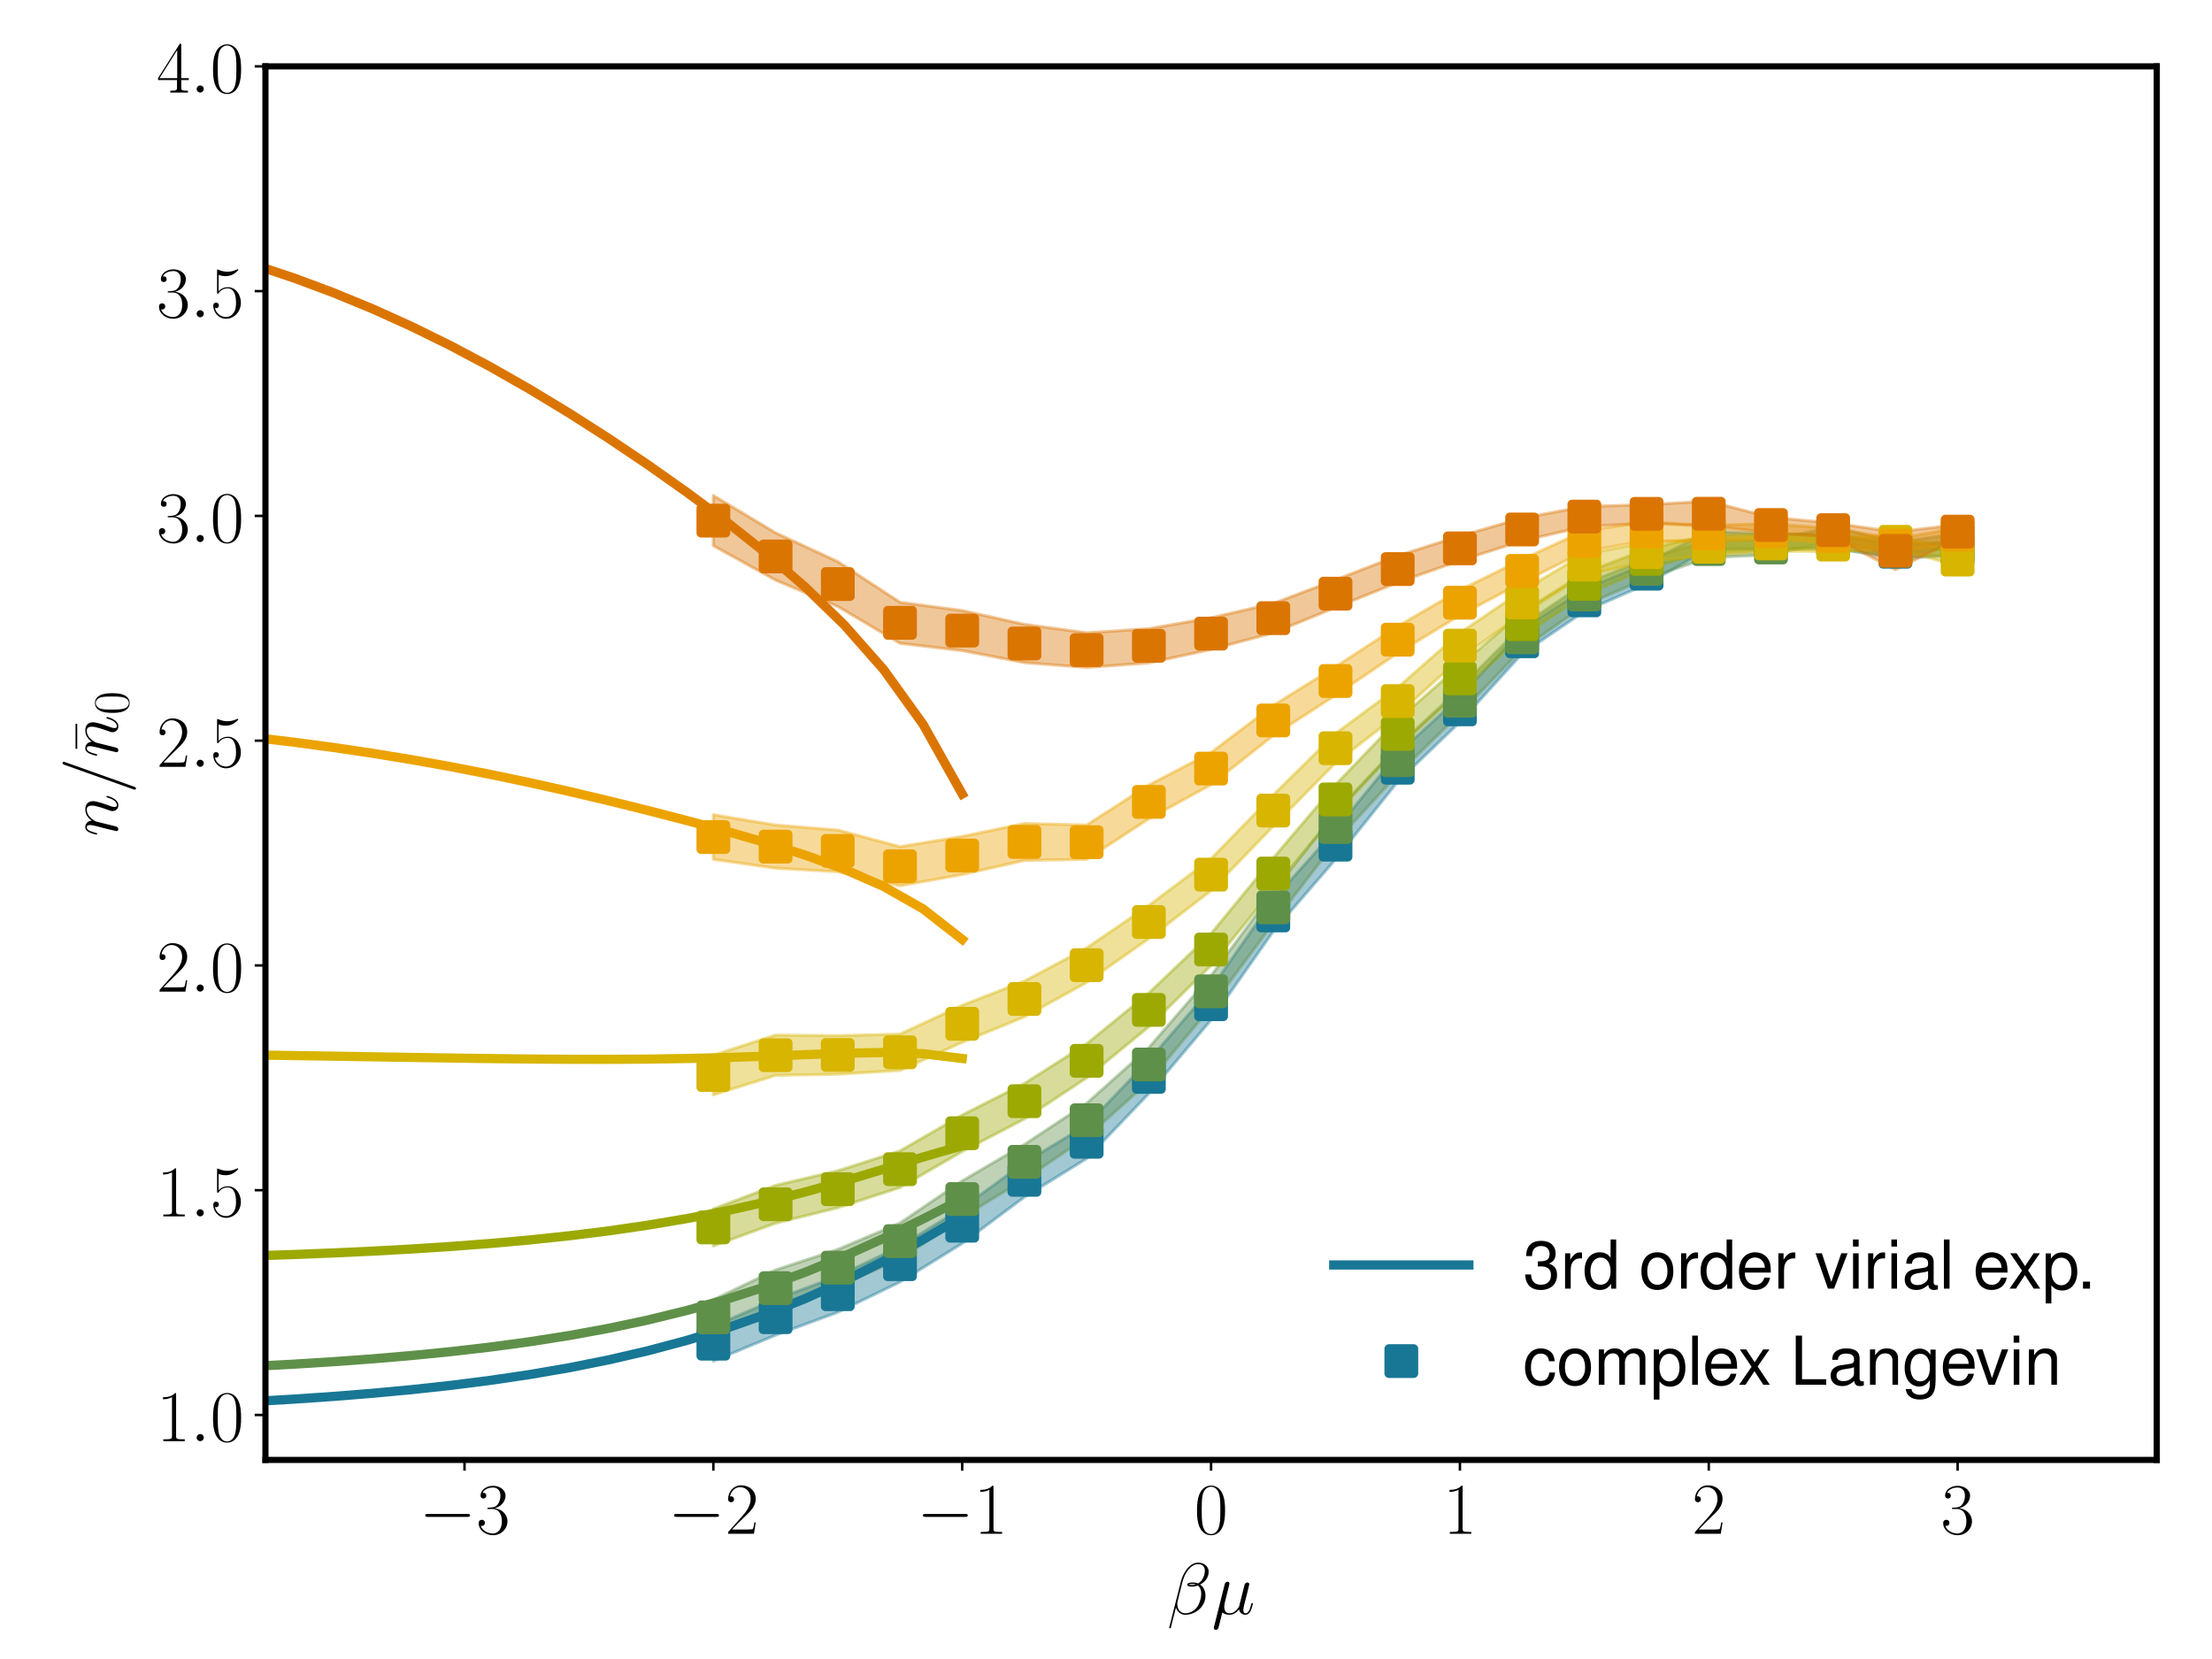 <?xml version="1.0" encoding="utf-8" standalone="no"?>
<!DOCTYPE svg PUBLIC "-//W3C//DTD SVG 1.1//EN"
  "http://www.w3.org/Graphics/SVG/1.1/DTD/svg11.dtd">
<!-- Created with matplotlib (http://matplotlib.org/) -->
<svg height="540pt" version="1.1" viewBox="0 0 720 540" width="720pt" xmlns="http://www.w3.org/2000/svg" xmlns:xlink="http://www.w3.org/1999/xlink">
 <defs>
  <style type="text/css">
*{stroke-linecap:butt;stroke-linejoin:round;}
  </style>
 </defs>
 <g id="figure_1">
  <g id="patch_1">
   <path d="M 0 540 
L 720 540 
L 720 0 
L 0 0 
z
" style="fill:#ffffff;"/>
  </g>
  <g id="axes_1">
   <g id="patch_2">
    <path d="M 86.4 475.2 
L 702 475.2 
L 702 21.6 
L 86.4 21.6 
z
" style="fill:#ffffff;"/>
   </g>
   <g id="PolyCollection_1">
    <defs>
     <path d="M 232.2 -96.985 
L 232.2 -108.28 
L 252.45 -117.088 
L 272.7 -124.58 
L 292.95 -134.28 
L 313.2 -146.801 
L 333.45 -161.546 
L 353.7 -173.793 
L 373.95 -194.888 
L 394.2 -218.224 
L 414.45 -247.172 
L 434.7 -269.843 
L 454.95 -294.645 
L 475.2 -313.207 
L 495.45 -335.235 
L 515.7 -348.193 
L 535.95 -356.649 
L 556.2 -367.105 
L 576.45 -366.204 
L 596.7 -365.956 
L 616.95 -362.567 
L 637.2 -363.366 
L 637.2 -359.223 
L 637.2 -359.223 
L 616.95 -358.252 
L 596.7 -361.63 
L 576.45 -361.313 
L 556.2 -361.366 
L 535.95 -349.885 
L 515.7 -340.996 
L 495.45 -327.281 
L 475.2 -304.998 
L 454.95 -285.571 
L 434.7 -260.296 
L 414.45 -236.857 
L 394.2 -208.032 
L 373.95 -184.075 
L 353.7 -162.906 
L 333.45 -150.38 
L 313.2 -135.278 
L 292.95 -122.729 
L 272.7 -112.887 
L 252.45 -105.425 
L 232.2 -96.985 
z
" id="m1181b7deaf" style="stroke:#187795;stroke-opacity:0.4;"/>
    </defs>
    <g clip-path="url(#p1b4dd29a05)">
     <use style="fill:#187795;fill-opacity:0.4;stroke:#187795;stroke-opacity:0.4;" x="0" xlink:href="#m1181b7deaf" y="540"/>
    </g>
   </g>
   <g id="PolyCollection_2">
    <defs>
     <path d="M 232.2 -105.47 
L 232.2 -116.928 
L 252.45 -126.626 
L 272.7 -133.304 
L 292.95 -141.897 
L 313.2 -155.625 
L 333.45 -167.483 
L 353.7 -180.847 
L 373.95 -198.989 
L 394.2 -222.424 
L 414.45 -249.734 
L 434.7 -275.592 
L 454.95 -297.101 
L 475.2 -315.953 
L 495.45 -336.375 
L 515.7 -350.011 
L 535.95 -357.978 
L 556.2 -364.033 
L 576.45 -364.198 
L 596.7 -368.574 
L 616.95 -363.43 
L 637.2 -366.284 
L 637.2 -361.87 
L 637.2 -361.87 
L 616.95 -359.298 
L 596.7 -364.055 
L 576.45 -359.396 
L 556.2 -358.523 
L 535.95 -351.711 
L 515.7 -342.967 
L 495.45 -328.715 
L 475.2 -307.828 
L 454.95 -288.007 
L 434.7 -265.995 
L 414.45 -239.558 
L 394.2 -212.254 
L 373.95 -188.038 
L 353.7 -169.868 
L 333.45 -156.17 
L 313.2 -143.8 
L 292.95 -130.135 
L 272.7 -121.467 
L 252.45 -114.81 
L 232.2 -105.47 
z
" id="m26b3c51b0f" style="stroke:#5f9049;stroke-opacity:0.4;"/>
    </defs>
    <g clip-path="url(#p1b4dd29a05)">
     <use style="fill:#5f9049;fill-opacity:0.4;stroke:#5f9049;stroke-opacity:0.4;" x="0" xlink:href="#m26b3c51b0f" y="540"/>
    </g>
   </g>
   <g id="PolyCollection_3">
    <defs>
     <path d="M 232.2 -134.455 
L 232.2 -146.493 
L 252.45 -154.163 
L 272.7 -158.92 
L 292.95 -165.38 
L 313.2 -177.075 
L 333.45 -187.323 
L 353.7 -200.229 
L 373.95 -216.757 
L 394.2 -236.091 
L 414.45 -260.717 
L 434.7 -284.554 
L 454.95 -305.659 
L 475.2 -323.368 
L 495.45 -340.733 
L 515.7 -353.524 
L 535.95 -361.23 
L 556.2 -365.872 
L 576.45 -366.067 
L 596.7 -365.931 
L 616.95 -363.315 
L 637.2 -363.471 
L 637.2 -359.234 
L 637.2 -359.234 
L 616.95 -359.108 
L 596.7 -361.387 
L 576.45 -361.194 
L 556.2 -360.488 
L 535.95 -354.928 
L 515.7 -346.412 
L 495.45 -332.942 
L 475.2 -315.025 
L 454.95 -296.61 
L 434.7 -275.041 
L 414.45 -250.612 
L 394.2 -225.764 
L 373.95 -205.822 
L 353.7 -189.17 
L 333.45 -175.79 
L 313.2 -165.207 
L 292.95 -153.491 
L 272.7 -146.899 
L 252.45 -141.869 
L 232.2 -134.455 
z
" id="m99a69c3057" style="stroke:#9ca903;stroke-opacity:0.4;"/>
    </defs>
    <g clip-path="url(#p1b4dd29a05)">
     <use style="fill:#9ca903;fill-opacity:0.4;stroke:#9ca903;stroke-opacity:0.4;" x="0" xlink:href="#m99a69c3057" y="540"/>
    </g>
   </g>
   <g id="PolyCollection_4">
    <defs>
     <path d="M 232.2 -183.633 
L 232.2 -196.535 
L 252.45 -203.088 
L 272.7 -202.889 
L 292.95 -203.397 
L 313.2 -212.783 
L 333.45 -220.656 
L 353.7 -231.438 
L 373.95 -245.265 
L 394.2 -260.488 
L 414.45 -281.247 
L 434.7 -301.206 
L 454.95 -316.221 
L 475.2 -334.025 
L 495.45 -347.669 
L 515.7 -359.68 
L 535.95 -363.38 
L 556.2 -364.79 
L 576.45 -365.576 
L 596.7 -364.996 
L 616.95 -365.833 
L 637.2 -359.934 
L 637.2 -355.796 
L 637.2 -355.796 
L 616.95 -361.463 
L 596.7 -360.473 
L 576.45 -360.624 
L 556.2 -359.309 
L 535.95 -357.192 
L 515.7 -352.739 
L 495.45 -340.137 
L 475.2 -325.687 
L 454.95 -307.366 
L 434.7 -291.695 
L 414.45 -271.084 
L 394.2 -250.128 
L 373.95 -234.515 
L 353.7 -220.23 
L 333.45 -209.028 
L 313.2 -200.736 
L 292.95 -191.582 
L 272.7 -190.349 
L 252.45 -189.987 
L 232.2 -183.633 
z
" id="m9ed95f6943" style="stroke:#d7b501;stroke-opacity:0.4;"/>
    </defs>
    <g clip-path="url(#p1b4dd29a05)">
     <use style="fill:#d7b501;fill-opacity:0.4;stroke:#d7b501;stroke-opacity:0.4;" x="0" xlink:href="#m9ed95f6943" y="540"/>
    </g>
   </g>
   <g id="PolyCollection_5">
    <defs>
     <path d="M 232.2 -260.287 
L 232.2 -274.806 
L 252.45 -271.444 
L 272.7 -269.82 
L 292.95 -264.393 
L 313.2 -267.737 
L 333.45 -271.963 
L 353.7 -271.448 
L 373.95 -284.466 
L 394.2 -295.045 
L 414.45 -310.388 
L 434.7 -322.948 
L 454.95 -336.151 
L 475.2 -347.916 
L 495.45 -357.897 
L 515.7 -367.26 
L 535.95 -370.07 
L 556.2 -369 
L 576.45 -369.512 
L 596.7 -367.99 
L 616.95 -364.623 
L 637.2 -368.174 
L 637.2 -363.767 
L 637.2 -363.767 
L 616.95 -360.133 
L 596.7 -363.141 
L 576.45 -364.702 
L 556.2 -363.597 
L 535.95 -364.002 
L 515.7 -360.52 
L 495.45 -350.44 
L 475.2 -339.739 
L 454.95 -327.424 
L 434.7 -313.702 
L 414.45 -300.607 
L 394.2 -284.602 
L 373.95 -273.501 
L 353.7 -260.29 
L 333.45 -259.936 
L 313.2 -255.345 
L 292.95 -251.688 
L 272.7 -256.255 
L 252.45 -257.405 
L 232.2 -260.287 
z
" id="m6efe226183" style="stroke:#eca300;stroke-opacity:0.4;"/>
    </defs>
    <g clip-path="url(#p1b4dd29a05)">
     <use style="fill:#eca300;fill-opacity:0.4;stroke:#eca300;stroke-opacity:0.4;" x="0" xlink:href="#m6efe226183" y="540"/>
    </g>
   </g>
   <g id="PolyCollection_6">
    <defs>
     <path d="M 232.2 -362.367 
L 232.2 -378.707 
L 252.45 -366.565 
L 272.7 -357.186 
L 292.95 -343.952 
L 313.2 -341.26 
L 333.45 -336.768 
L 353.7 -334.02 
L 373.95 -335.354 
L 394.2 -338.909 
L 414.45 -343.559 
L 434.7 -351.246 
L 454.95 -359.1 
L 475.2 -365.499 
L 495.45 -371.344 
L 515.7 -375.128 
L 535.95 -375.739 
L 556.2 -376.843 
L 576.45 -371.576 
L 596.7 -369.754 
L 616.95 -366.84 
L 637.2 -369.209 
L 637.2 -364.714 
L 637.2 -364.714 
L 616.95 -354.566 
L 596.7 -365.12 
L 576.45 -366.651 
L 556.2 -368.721 
L 535.95 -369.751 
L 515.7 -368.577 
L 495.45 -363.968 
L 475.2 -357.507 
L 454.95 -350.424 
L 434.7 -342.28 
L 414.45 -334.015 
L 394.2 -328.616 
L 373.95 -324.238 
L 353.7 -322.738 
L 333.45 -324.321 
L 313.2 -328.235 
L 292.95 -330.606 
L 272.7 -342.598 
L 252.45 -351.179 
L 232.2 -362.367 
z
" id="mbf810d714f" style="stroke:#db7502;stroke-opacity:0.4;"/>
    </defs>
    <g clip-path="url(#p1b4dd29a05)">
     <use style="fill:#db7502;fill-opacity:0.4;stroke:#db7502;stroke-opacity:0.4;" x="0" xlink:href="#mbf810d714f" y="540"/>
    </g>
   </g>
   <g id="matplotlib.axis_1">
    <g id="xtick_1">
     <g id="line2d_1">
      <defs>
       <path d="M 0 0 
L 0 3.5 
" id="me66c137863" style="stroke:#000000;stroke-width:0.8;"/>
      </defs>
      <g>
       <use style="stroke:#000000;stroke-width:0.8;" x="151.2" xlink:href="#me66c137863" y="475.2"/>
      </g>
     </g>
     <g id="text_1">
      <!-- $-3$ -->
      <defs>
       <path d="M 65.906 23 
C 67.594 23 69.406 23 69.406 25 
C 69.406 27 67.594 27 65.906 27 
L 11.797 27 
C 10.094 27 8.297 27 8.297 25 
C 8.297 23 10.094 23 11.797 23 
z
" id="CMSY10-0"/>
       <path d="M 22.094 33.703 
C 31 33.703 34.906 25.969 34.906 17.031 
C 34.906 5 28.5 0.391 22.703 0.391 
C 17.406 0.391 8.797 3.031 6.094 10.828 
C 6.594 10.625 7.094 10.625 7.594 10.625 
C 10 10.625 11.797 12.219 11.797 14.812 
C 11.797 17.703 9.594 19 7.594 19 
C 5.906 19 3.297 18.203 3.297 14.469 
C 3.297 5.234 12.297 -2 22.906 -2 
C 34 -2 42.5 6.719 42.5 16.953 
C 42.5 26.672 34.5 33.703 25 34.797 
C 32.594 36.375 39.906 43.062 39.906 52.016 
C 39.906 59.688 32 65.297 23 65.297 
C 13.906 65.297 5.906 59.828 5.906 52.016 
C 5.906 48.594 8.5 48 9.797 48 
C 11.906 48 13.703 49.297 13.703 51.891 
C 13.703 54.469 11.906 55.766 9.797 55.766 
C 9.406 55.766 8.906 55.766 8.5 55.578 
C 11.406 61.859 19.297 63 22.797 63 
C 26.297 63 32.906 61.328 32.906 51.875 
C 32.906 49.109 32.5 44.188 29.094 39.844 
C 26.094 36 22.703 36 19.406 35.688 
C 18.906 35.688 16.594 35.453 16.203 35.453 
C 15.5 35.359 15.094 35.266 15.094 34.5 
C 15.094 33.797 15.203 33.703 17.203 33.703 
z
" id="CMR17-51"/>
      </defs>
      <g transform="translate(136.419 499.236)scale(0.24 -0.24)">
       <use transform="scale(0.996)" xlink:href="#CMSY10-0"/>
       <use transform="translate(77.487 0)scale(0.996)" xlink:href="#CMR17-51"/>
      </g>
     </g>
    </g>
    <g id="xtick_2">
     <g id="line2d_2">
      <g>
       <use style="stroke:#000000;stroke-width:0.8;" x="232.2" xlink:href="#me66c137863" y="475.2"/>
      </g>
     </g>
     <g id="text_2">
      <!-- $-2$ -->
      <defs>
       <path d="M 41.703 15.453 
L 39.906 15.453 
C 38.906 8.375 38.094 7.172 37.703 6.562 
C 37.203 5.766 30 5.766 28.594 5.766 
L 9.406 5.766 
C 13 9.672 20 16.75 28.5 24.953 
C 34.594 30.734 41.703 37.531 41.703 47.422 
C 41.703 59.219 32.297 66 21.797 66 
C 10.797 66 4.094 56.312 4.094 47.344 
C 4.094 43.438 7 42.938 8.203 42.938 
C 9.203 42.938 12.203 43.547 12.203 47.031 
C 12.203 50.109 9.594 51 8.203 51 
C 7.594 51 7 50.906 6.594 50.703 
C 8.5 59.219 14.297 63.406 20.406 63.406 
C 29.094 63.406 34.797 56.516 34.797 47.422 
C 34.797 38.734 29.703 31.25 24 24.75 
L 4.094 2.281 
L 4.094 0 
L 39.297 0 
z
" id="CMR17-50"/>
      </defs>
      <g transform="translate(217.419 499.236)scale(0.24 -0.24)">
       <use transform="scale(0.996)" xlink:href="#CMSY10-0"/>
       <use transform="translate(77.487 0)scale(0.996)" xlink:href="#CMR17-50"/>
      </g>
     </g>
    </g>
    <g id="xtick_3">
     <g id="line2d_3">
      <g>
       <use style="stroke:#000000;stroke-width:0.8;" x="313.2" xlink:href="#me66c137863" y="475.2"/>
      </g>
     </g>
     <g id="text_3">
      <!-- $-1$ -->
      <defs>
       <path d="M 26.594 63.406 
C 26.594 65.5 26.5 65.5 25.094 65.5 
C 21.203 61.188 15.297 59.797 9.703 59.797 
C 9.406 59.797 8.906 59.797 8.797 59.5 
C 8.703 59.297 8.703 59.094 8.703 57 
C 11.797 57 17 57.594 21 59.984 
L 21 7.203 
C 21 3.688 20.797 2.5 12.203 2.5 
L 9.203 2.5 
L 9.203 0 
C 14 0 19 0 23.797 0 
C 28.594 0 33.594 0 38.406 0 
L 38.406 2.5 
L 35.406 2.5 
C 26.797 2.5 26.594 3.594 26.594 7.156 
z
" id="CMR17-49"/>
      </defs>
      <g transform="translate(298.419 499.236)scale(0.24 -0.24)">
       <use transform="scale(0.996)" xlink:href="#CMSY10-0"/>
       <use transform="translate(77.487 0)scale(0.996)" xlink:href="#CMR17-49"/>
      </g>
     </g>
    </g>
    <g id="xtick_4">
     <g id="line2d_4">
      <g>
       <use style="stroke:#000000;stroke-width:0.8;" x="394.2" xlink:href="#me66c137863" y="475.2"/>
      </g>
     </g>
     <g id="text_4">
      <!-- $0$ -->
      <defs>
       <path d="M 42 31.641 
C 42 37.75 41.906 48.125 37.703 56.109 
C 34 63.109 28.094 65.594 22.906 65.594 
C 18.094 65.594 12 63.406 8.203 56.203 
C 4.203 48.719 3.797 39.438 3.797 31.641 
C 3.797 25.953 3.906 17.281 7 9.672 
C 11.297 -0.609 19 -2 22.906 -2 
C 27.5 -2 34.5 -0.109 38.594 9.375 
C 41.594 16.281 42 24.359 42 31.641 
z
M 22.906 -0.406 
C 16.5 -0.406 12.703 5.078 11.297 12.688 
C 10.203 18.562 10.203 27.156 10.203 32.75 
C 10.203 40.438 10.203 46.828 11.5 52.922 
C 13.406 61.391 19 64 22.906 64 
C 27 64 32.297 61.297 34.203 53.125 
C 35.5 47.438 35.594 40.734 35.594 32.75 
C 35.594 26.25 35.594 18.266 34.406 12.375 
C 32.297 1.484 26.406 -0.406 22.906 -0.406 
z
" id="CMR17-48"/>
      </defs>
      <g transform="translate(388.717 499.236)scale(0.24 -0.24)">
       <use transform="scale(0.996)" xlink:href="#CMR17-48"/>
      </g>
     </g>
    </g>
    <g id="xtick_5">
     <g id="line2d_5">
      <g>
       <use style="stroke:#000000;stroke-width:0.8;" x="475.2" xlink:href="#me66c137863" y="475.2"/>
      </g>
     </g>
     <g id="text_5">
      <!-- $1$ -->
      <g transform="translate(469.717 499.236)scale(0.24 -0.24)">
       <use transform="scale(0.996)" xlink:href="#CMR17-49"/>
      </g>
     </g>
    </g>
    <g id="xtick_6">
     <g id="line2d_6">
      <g>
       <use style="stroke:#000000;stroke-width:0.8;" x="556.2" xlink:href="#me66c137863" y="475.2"/>
      </g>
     </g>
     <g id="text_6">
      <!-- $2$ -->
      <g transform="translate(550.717 499.236)scale(0.24 -0.24)">
       <use transform="scale(0.996)" xlink:href="#CMR17-50"/>
      </g>
     </g>
    </g>
    <g id="xtick_7">
     <g id="line2d_7">
      <g>
       <use style="stroke:#000000;stroke-width:0.8;" x="637.2" xlink:href="#me66c137863" y="475.2"/>
      </g>
     </g>
     <g id="text_7">
      <!-- $3$ -->
      <g transform="translate(631.717 499.236)scale(0.24 -0.24)">
       <use transform="scale(0.996)" xlink:href="#CMR17-51"/>
      </g>
     </g>
    </g>
    <g id="text_8">
     <!-- $\beta\mu$ -->
     <defs>
      <path d="M 56.594 57.828 
C 56.594 63.766 51.5 70 42.406 70 
C 29.5 70 21.297 54.328 18.703 44 
L 2.906 -18.312 
C 2.703 -19.109 3.297 -19.312 3.797 -19.312 
C 4.5 -19.312 5 -19.219 5.094 -18.719 
L 12.094 9.156 
C 13.094 3.578 18.594 -1 24.5 -1 
C 38.797 -1 52.297 10.156 52.297 24.984 
C 52.297 28.766 51.406 32.547 49.297 35.734 
C 48.094 37.625 46.594 39.016 45 40.219 
C 52.203 43.984 56.594 50 56.594 57.828 
z
M 39.203 40.312 
C 37.594 39.719 36 39.516 34.094 39.516 
C 32.703 39.516 31.406 39.422 29.594 40.016 
C 30.594 40.719 32.094 40.906 34.203 40.906 
C 36 40.906 37.797 40.719 39.203 40.312 
z
M 51.406 58.719 
C 51.406 53.281 48.703 45.359 42.203 41.703 
C 40.297 42.469 37.703 43 35.5 43 
C 33.406 43 27.406 43 27.406 39.922 
C 27.406 37.328 32.906 37.328 34.594 37.328 
C 37.203 37.328 39.5 38 41.906 38.812 
C 45.094 36.219 46.5 32.828 46.5 27.859 
C 46.5 22.078 44.906 17.422 43 13.141 
C 39.703 5.766 31.906 1 25 1 
C 17.703 1 13.906 6.75 13.906 13.5 
C 13.906 14.406 13.906 15.703 14.297 17.172 
L 20.797 43.297 
C 24.094 56.297 32.5 68.016 42.203 68.016 
C 49.406 68.016 51.406 63.062 51.406 58.719 
z
" id="CMMI12-12"/>
      <path d="M 14.406 2.188 
C 16.906 -0.094 20.594 -1 24 -1 
C 30.406 -1 34.797 3.25 37.094 6.328 
C 38.094 1.078 42.297 -1 45.797 -1 
C 48.797 -1 51.203 0.781 53 4.328 
C 54.594 7.703 56 13.734 56 14.109 
C 56 14.609 55.594 15 55 15 
C 54.094 15 54 14.5 53.594 13.031 
C 52.094 7.203 50.203 1 46.094 1 
C 43.203 1 43 3.578 43 5.594 
C 43 7.875 43.906 11.484 44.594 14.469 
L 47.406 25.234 
C 47.797 27.141 48.906 31.609 49.406 33.422 
C 50 35.812 51.094 40.109 51.094 40.5 
C 51.094 42 49.906 43 48.406 43 
C 47.5 43 45.406 42.594 44.594 39.609 
L 37.594 11.875 
C 37.094 9.875 37.094 9.672 35.797 8.078 
C 34.594 6.391 30.703 1 24.406 1 
C 18.797 1 17 5.094 17 9.766 
C 17 12.672 17.906 16.156 18.297 17.859 
L 22.797 35.828 
C 23.297 37.719 24.094 40.906 24.094 41.516 
C 24.094 43.109 22.797 44 21.5 44 
C 20.594 44 18.406 43.703 17.594 40.5 
L 3.094 -17.297 
C 3 -17.797 2.797 -18.391 2.797 -19 
C 2.797 -20.5 4 -21.5 5.5 -21.5 
C 8.406 -21.5 9 -19.188 9.703 -16.406 
z
" id="CMMI12-22"/>
     </defs>
     <g transform="translate(379.886 525.365)scale(0.24 -0.24)">
      <use transform="scale(0.996)" xlink:href="#CMMI12-12"/>
      <use transform="translate(60.594 0)scale(0.996)" xlink:href="#CMMI12-22"/>
     </g>
    </g>
   </g>
   <g id="matplotlib.axis_2">
    <g id="ytick_1">
     <g id="line2d_8">
      <defs>
       <path d="M 0 0 
L -3.5 0 
" id="m236e2f6a24" style="stroke:#000000;stroke-width:0.8;"/>
      </defs>
      <g>
       <use style="stroke:#000000;stroke-width:0.8;" x="86.4" xlink:href="#m236e2f6a24" y="460.568"/>
      </g>
     </g>
     <g id="text_9">
      <!-- $1.0$ -->
      <defs>
       <path d="M 18.406 4.797 
C 18.406 7.688 16 9.672 13.594 9.672 
C 10.703 9.672 8.703 7.281 8.703 4.891 
C 8.703 2 11.094 0 13.5 0 
C 16.406 0 18.406 2.391 18.406 4.797 
z
" id="CMMI12-58"/>
      </defs>
      <g transform="translate(50.965 469.086)scale(0.24 -0.24)">
       <use transform="scale(0.996)" xlink:href="#CMR17-49"/>
       <use transform="translate(45.69 0)scale(0.996)" xlink:href="#CMMI12-58"/>
       <use transform="translate(72.788 0)scale(0.996)" xlink:href="#CMR17-48"/>
      </g>
     </g>
    </g>
    <g id="ytick_2">
     <g id="line2d_9">
      <g>
       <use style="stroke:#000000;stroke-width:0.8;" x="86.4" xlink:href="#m236e2f6a24" y="387.406"/>
      </g>
     </g>
     <g id="text_10">
      <!-- $1.5$ -->
      <defs>
       <path d="M 11.406 57.688 
C 12.406 57.281 16.5 56 20.703 56 
C 30 56 35.094 61.109 38 64.062 
C 38 64.953 38 65.5 37.406 65.5 
C 37.297 65.5 37.094 65.5 36.297 65.047 
C 32.797 63.406 28.703 62.078 23.703 62.078 
C 20.703 62.078 16.203 62.484 11.297 64.672 
C 10.203 65.172 10 65.172 9.906 65.172 
C 9.406 65.172 9.297 65.062 9.297 63.078 
L 9.297 34.422 
C 9.297 32.641 9.297 32.141 10.297 32.141 
C 10.797 32.141 11 32.344 11.5 33.031 
C 14.703 37.516 19.094 39.406 24.094 39.406 
C 27.594 39.406 35.094 37.219 35.094 20.141 
C 35.094 16.953 35.094 11.172 32.094 6.578 
C 29.594 2.484 25.703 0.391 21.406 0.391 
C 14.797 0.391 8.094 5 6.297 12.719 
C 6.703 12.609 7.5 12.422 7.906 12.422 
C 9.203 12.422 11.703 13.125 11.703 16.219 
C 11.703 18.906 9.797 20 7.906 20 
C 5.594 20 4.094 18.594 4.094 15.797 
C 4.094 7.094 11 -2 21.594 -2 
C 31.906 -2 41.703 6.875 41.703 19.75 
C 41.703 31.719 33.906 41 24.203 41 
C 19.094 41 14.797 39.109 11.406 35.531 
z
" id="CMR17-53"/>
      </defs>
      <g transform="translate(50.965 395.924)scale(0.24 -0.24)">
       <use transform="scale(0.996)" xlink:href="#CMR17-49"/>
       <use transform="translate(45.69 0)scale(0.996)" xlink:href="#CMMI12-58"/>
       <use transform="translate(72.788 0)scale(0.996)" xlink:href="#CMR17-53"/>
      </g>
     </g>
    </g>
    <g id="ytick_3">
     <g id="line2d_10">
      <g>
       <use style="stroke:#000000;stroke-width:0.8;" x="86.4" xlink:href="#m236e2f6a24" y="314.245"/>
      </g>
     </g>
     <g id="text_11">
      <!-- $2.0$ -->
      <g transform="translate(50.965 322.763)scale(0.24 -0.24)">
       <use transform="scale(0.996)" xlink:href="#CMR17-50"/>
       <use transform="translate(45.69 0)scale(0.996)" xlink:href="#CMMI12-58"/>
       <use transform="translate(72.788 0)scale(0.996)" xlink:href="#CMR17-48"/>
      </g>
     </g>
    </g>
    <g id="ytick_4">
     <g id="line2d_11">
      <g>
       <use style="stroke:#000000;stroke-width:0.8;" x="86.4" xlink:href="#m236e2f6a24" y="241.084"/>
      </g>
     </g>
     <g id="text_12">
      <!-- $2.5$ -->
      <g transform="translate(50.965 249.602)scale(0.24 -0.24)">
       <use transform="scale(0.996)" xlink:href="#CMR17-50"/>
       <use transform="translate(45.69 0)scale(0.996)" xlink:href="#CMMI12-58"/>
       <use transform="translate(72.788 0)scale(0.996)" xlink:href="#CMR17-53"/>
      </g>
     </g>
    </g>
    <g id="ytick_5">
     <g id="line2d_12">
      <g>
       <use style="stroke:#000000;stroke-width:0.8;" x="86.4" xlink:href="#m236e2f6a24" y="167.923"/>
      </g>
     </g>
     <g id="text_13">
      <!-- $3.0$ -->
      <g transform="translate(50.965 176.441)scale(0.24 -0.24)">
       <use transform="scale(0.996)" xlink:href="#CMR17-51"/>
       <use transform="translate(45.69 0)scale(0.996)" xlink:href="#CMMI12-58"/>
       <use transform="translate(72.788 0)scale(0.996)" xlink:href="#CMR17-48"/>
      </g>
     </g>
    </g>
    <g id="ytick_6">
     <g id="line2d_13">
      <g>
       <use style="stroke:#000000;stroke-width:0.8;" x="86.4" xlink:href="#m236e2f6a24" y="94.761"/>
      </g>
     </g>
     <g id="text_14">
      <!-- $3.5$ -->
      <g transform="translate(50.965 103.279)scale(0.24 -0.24)">
       <use transform="scale(0.996)" xlink:href="#CMR17-51"/>
       <use transform="translate(45.69 0)scale(0.996)" xlink:href="#CMMI12-58"/>
       <use transform="translate(72.788 0)scale(0.996)" xlink:href="#CMR17-53"/>
      </g>
     </g>
    </g>
    <g id="ytick_7">
     <g id="line2d_14">
      <g>
       <use style="stroke:#000000;stroke-width:0.8;" x="86.4" xlink:href="#m236e2f6a24" y="21.6"/>
      </g>
     </g>
     <g id="text_15">
      <!-- $4.0$ -->
      <defs>
       <path d="M 33.594 64.406 
C 33.594 66.5 33.5 66.5 31.703 66.5 
L 2 19.594 
L 2 17 
L 27.797 17 
L 27.797 7.141 
C 27.797 3.5 27.594 2.5 20.594 2.5 
L 18.703 2.5 
L 18.703 0 
C 21.906 0 27.297 0 30.703 0 
C 34.094 0 39.5 0 42.703 0 
L 42.703 2.5 
L 40.797 2.5 
C 33.797 2.5 33.594 3.5 33.594 7.141 
L 33.594 17 
L 43.797 17 
L 43.797 19.594 
L 33.594 19.594 
z
M 28.094 57.859 
L 28.094 19.594 
L 4 19.594 
z
" id="CMR17-52"/>
      </defs>
      <g transform="translate(50.965 30.118)scale(0.24 -0.24)">
       <use transform="scale(0.996)" xlink:href="#CMR17-52"/>
       <use transform="translate(45.69 0)scale(0.996)" xlink:href="#CMMI12-58"/>
       <use transform="translate(72.788 0)scale(0.996)" xlink:href="#CMR17-48"/>
      </g>
     </g>
    </g>
    <g id="text_16">
     <!-- $n/\bar{n}_0$ -->
     <defs>
      <path d="M 20.594 29.234 
C 20.797 29.844 23.297 34.828 27 38.016 
C 29.594 40.406 33 42.016 36.906 42.016 
C 40.906 42.016 42.297 39.016 42.297 35.031 
C 42.297 29.344 38.203 17.969 36.203 12.578 
C 35.297 10.172 34.797 8.875 34.797 7.078 
C 34.797 2.594 37.906 -1 42.703 -1 
C 52 -1 55.5 13.672 55.5 14.266 
C 55.5 14.766 55.094 15.172 54.5 15.172 
C 53.594 15.172 53.5 14.875 53 13.172 
C 50.703 4.984 46.906 1 43 1 
C 42 1 40.406 1 40.406 4.203 
C 40.406 6.703 41.5 9.703 42.094 11.094 
C 44.094 16.609 48.297 27.812 48.297 33.516 
C 48.297 39.5 44.797 44 37.203 44 
C 28.297 44 23.594 37.734 21.797 35.234 
C 21.5 40.906 17.406 44 13 44 
C 9.797 44 7.594 42.109 5.906 38.719 
C 4.094 35.125 2.703 29.141 2.703 28.734 
C 2.703 28.344 3.094 27.844 3.797 27.844 
C 4.594 27.844 4.703 27.938 5.297 30.234 
C 6.906 36.328 8.703 42.016 12.703 42.016 
C 15 42.016 15.797 40.406 15.797 37.422 
C 15.797 35.219 14.797 31.328 14.094 28.234 
L 11.297 17.469 
C 10.906 15.562 9.797 11.078 9.297 9.281 
C 8.594 6.688 7.5 2 7.5 1.5 
C 7.5 0.094 8.594 -1 10.094 -1 
C 11.297 -1 12.703 -0.406 13.5 1.094 
C 13.703 1.594 14.594 5.094 15.094 7.078 
L 17.297 16.062 
z
" id="CMMI12-110"/>
      <path d="M 42.906 71.281 
C 42.906 71.391 43.5 72.906 43.5 73.094 
C 43.5 74.297 42.5 75 41.703 75 
C 41.203 75 40.297 75 39.5 72.797 
L 6 -21.297 
C 6 -21.406 5.406 -22.891 5.406 -23.094 
C 5.406 -24.297 6.406 -25 7.203 -25 
C 7.797 -25 8.703 -24.891 9.406 -22.797 
z
" id="CMMI12-61"/>
      <path d="M 39.906 55 
L 39.906 57.281 
L 5.906 57.281 
L 5.906 55 
z
" id="CMR17-22"/>
     </defs>
     <g transform="translate(41.872 272.325)rotate(-90)scale(0.24 -0.24)">
      <use transform="translate(0 14.944)scale(0.996)" xlink:href="#CMMI12-110"/>
      <use transform="translate(58.23 14.944)scale(0.996)" xlink:href="#CMMI12-61"/>
      <use transform="translate(113.275 14.95)scale(0.996)" xlink:href="#CMR17-22"/>
      <use transform="translate(107.005 14.944)scale(0.996)" xlink:href="#CMMI12-110"/>
      <use transform="translate(165.235 0)scale(0.697)" xlink:href="#CMR17-48"/>
     </g>
    </g>
   </g>
   <g id="line2d_15">
    <path clip-path="url(#p1b4dd29a05)" d="M 70.2 456.794 
L 82.989 456.152 
L 95.779 455.401 
L 108.568 454.524 
L 121.358 453.5 
L 134.147 452.304 
L 146.937 450.909 
L 159.726 449.283 
L 172.516 447.39 
L 185.305 445.189 
L 198.095 442.634 
L 210.884 439.675 
L 223.674 436.258 
L 236.463 432.326 
L 249.253 427.825 
L 262.042 422.707 
L 274.832 416.939 
L 287.621 410.519 
L 300.411 403.498 
L 313.2 396.019 
" style="fill:none;stroke:#187795;stroke-linecap:square;stroke-width:3;"/>
   </g>
   <g id="line2d_16">
    <path clip-path="url(#p1b4dd29a05)" d="M 70.2 445.287 
L 82.989 444.704 
L 95.779 444.022 
L 108.568 443.224 
L 121.358 442.292 
L 134.147 441.203 
L 146.937 439.931 
L 159.726 438.448 
L 172.516 436.718 
L 185.305 434.705 
L 198.095 432.367 
L 210.884 429.656 
L 223.674 426.524 
L 236.463 422.921 
L 249.253 418.8 
L 262.042 414.123 
L 274.832 408.872 
L 287.621 403.066 
L 300.411 396.788 
L 313.2 390.222 
" style="fill:none;stroke:#5f9049;stroke-linecap:square;stroke-width:3;"/>
   </g>
   <g id="line2d_17">
    <path clip-path="url(#p1b4dd29a05)" d="M 70.2 409.121 
L 82.989 408.759 
L 95.779 408.332 
L 108.568 407.829 
L 121.358 407.235 
L 134.147 406.535 
L 146.937 405.709 
L 159.726 404.736 
L 172.516 403.588 
L 185.305 402.236 
L 198.095 400.648 
L 210.884 398.789 
L 223.674 396.623 
L 236.463 394.117 
L 249.253 391.245 
L 262.042 388.002 
L 274.832 384.413 
L 287.621 380.564 
L 300.411 376.63 
L 313.2 372.939 
" style="fill:none;stroke:#9ca903;stroke-linecap:square;stroke-width:3;"/>
   </g>
   <g id="line2d_18">
    <path clip-path="url(#p1b4dd29a05)" d="M 70.2 343.227 
L 82.989 343.399 
L 95.779 343.584 
L 108.568 343.78 
L 121.358 343.984 
L 134.147 344.188 
L 146.937 344.385 
L 159.726 344.563 
L 172.516 344.705 
L 185.305 344.795 
L 198.095 344.81 
L 210.884 344.731 
L 223.674 344.536 
L 236.463 344.218 
L 249.253 343.785 
L 262.042 343.284 
L 274.832 342.819 
L 287.621 342.594 
L 300.411 342.965 
L 313.2 344.525 
" style="fill:none;stroke:#d7b501;stroke-linecap:square;stroke-width:3;"/>
   </g>
   <g id="line2d_19">
    <path clip-path="url(#p1b4dd29a05)" d="M 70.2 238.727 
L 82.989 240.078 
L 95.779 241.601 
L 108.568 243.306 
L 121.358 245.204 
L 134.147 247.3 
L 146.937 249.596 
L 159.726 252.089 
L 172.516 254.77 
L 185.305 257.628 
L 198.095 260.646 
L 210.884 263.812 
L 223.674 267.12 
L 236.463 270.59 
L 249.253 274.281 
L 262.042 278.318 
L 274.832 282.941 
L 287.621 288.556 
L 300.411 295.821 
L 313.2 305.777 
" style="fill:none;stroke:#eca300;stroke-linecap:square;stroke-width:3;"/>
   </g>
   <g id="line2d_20">
    <path clip-path="url(#p1b4dd29a05)" d="M 70.2 82.418 
L 82.989 86.242 
L 95.779 90.525 
L 108.568 95.294 
L 121.358 100.566 
L 134.147 106.353 
L 146.937 112.654 
L 159.726 119.46 
L 172.516 126.751 
L 185.305 134.501 
L 198.095 142.685 
L 210.884 151.287 
L 223.674 160.317 
L 236.463 169.836 
L 249.253 179.985 
L 262.042 191.033 
L 274.832 203.44 
L 287.621 217.946 
L 300.411 235.702 
L 313.2 258.452 
" style="fill:none;stroke:#db7502;stroke-linecap:square;stroke-width:3;"/>
   </g>
   <g id="patch_3">
    <path d="M 86.4 475.2 
L 86.4 21.6 
" style="fill:none;stroke:#000000;stroke-linecap:square;stroke-linejoin:miter;stroke-width:2;"/>
   </g>
   <g id="patch_4">
    <path d="M 702 475.2 
L 702 21.6 
" style="fill:none;stroke:#000000;stroke-linecap:square;stroke-linejoin:miter;stroke-width:2;"/>
   </g>
   <g id="patch_5">
    <path d="M 86.4 475.2 
L 702 475.2 
" style="fill:none;stroke:#000000;stroke-linecap:square;stroke-linejoin:miter;stroke-width:2;"/>
   </g>
   <g id="patch_6">
    <path d="M 86.4 21.6 
L 702 21.6 
" style="fill:none;stroke:#000000;stroke-linecap:square;stroke-linejoin:miter;stroke-width:2;"/>
   </g>
   <g id="legend_1">
    <g id="line2d_21">
     <path d="M 434.126 411.747 
L 478.126 411.747 
" style="fill:none;stroke:#187795;stroke-linecap:square;stroke-width:3;"/>
    </g>
    <g id="line2d_22"/>
    <g id="text_17">
     <!-- 3rd order virial exp. -->
     <defs>
      <path d="M 22.094 33 
L 23.203 33 
L 26.906 33 
C 36.594 33 41.594 28.594 41.594 20.062 
C 41.594 11.125 36.094 5.812 26.906 5.812 
C 17.297 5.812 12.594 10.641 12 21.016 
L 3.203 21.016 
C 3.594 15.281 4.594 11.562 6.297 8.344 
C 9.906 1.516 16.906 -2 26.594 -2 
C 41.203 -2 50.594 6.734 50.594 20.203 
C 50.594 29.25 47.094 34.281 38.594 37.203 
C 45.203 39.781 48.5 44.719 48.5 51.734 
C 48.5 63.781 40.406 71 26.906 71 
C 12.594 71 5 63.281 4.703 48.359 
L 13.5 48.359 
C 13.594 52.594 14 54.953 15.094 57.109 
C 17.094 60.938 21.5 63.297 27 63.297 
C 34.797 63.297 39.5 58.75 39.5 51.359 
C 39.5 46.422 37.703 43.453 33.797 41.891 
C 31.406 40.906 28.297 40.5 22.094 40.5 
z
" id="Nimbus_Sans_L_Regular-51"/>
      <path d="M 6.906 52.484 
L 6.906 0 
L 15.297 0 
L 15.297 27.203 
C 15.297 34.703 17.203 39.609 21.203 42.5 
C 23.797 44.406 26.297 45 32.094 45 
L 32.094 53.625 
C 30.703 53.812 30 53.812 28.906 53.812 
C 23.5 53.812 19.406 50.625 14.594 42.906 
L 14.594 52.484 
z
" id="Nimbus_Sans_L_Regular-114"/>
      <path d="M 49.5 73 
L 41.203 73 
L 41.203 45.891 
C 37.703 51.188 32.094 54 25.094 54 
C 11.5 54 2.594 43.141 2.594 26.484 
C 2.594 8.844 11.297 -2 25.406 -2 
C 32.594 -2 37.594 0.703 42.094 7.203 
L 42.094 -0.031 
L 49.5 -0.031 
z
M 26.5 46.188 
C 35.5 46.188 41.203 38.234 41.203 25.797 
C 41.203 13.766 35.406 5.812 26.594 5.812 
C 17.406 5.812 11.297 13.859 11.297 26 
C 11.297 38.125 17.406 46.188 26.5 46.188 
z
" id="Nimbus_Sans_L_Regular-100"/>
      <path d="M 27.203 54 
C 12.5 54 3.594 43.531 3.594 25.984 
C 3.594 8.453 12.406 -2 27.297 -2 
C 42 -2 51 8.453 51 25.594 
C 51 43.625 42.297 54 27.203 54 
z
M 27.297 46.281 
C 36.703 46.281 42.297 38.625 42.297 25.703 
C 42.297 13.453 36.5 5.703 27.297 5.703 
C 18 5.703 12.297 13.359 12.297 25.984 
C 12.297 38.531 18 46.281 27.297 46.281 
z
" id="Nimbus_Sans_L_Regular-111"/>
      <path d="M 51.297 23.891 
C 51.297 31.781 50.703 36.531 49.203 40.375 
C 45.797 48.859 37.797 54 28 54 
C 13.406 54 4 42.844 4 25.703 
C 4 8.547 13.094 -2 27.797 -2 
C 39.797 -2 48.094 4.844 50.203 16.312 
L 41.797 16.312 
C 39.5 9.344 34.797 5.703 28.094 5.703 
C 22.797 5.703 18.297 8.125 15.5 12.578 
C 13.5 15.594 12.797 18.641 12.703 23.891 
z
M 12.906 31 
C 13.594 40.266 19.5 46.281 27.906 46.281 
C 36.094 46.281 42.406 39.531 42.406 31 
C 42.406 31 42.406 31 42.297 31 
z
" id="Nimbus_Sans_L_Regular-101"/>
      <path d="M 28.5 0 
L 48.594 52.5 
L 39.203 52.5 
L 24.406 9.922 
L 10.406 52.5 
L 1 52.5 
L 19.406 0 
z
" id="Nimbus_Sans_L_Regular-118"/>
      <path d="M 15 52.484 
L 6.703 52.484 
L 6.703 0 
L 15 0 
z
M 15 73 
L 6.594 73 
L 6.594 62.484 
L 15 62.484 
z
" id="Nimbus_Sans_L_Regular-105"/>
      <path d="M 53.5 5.203 
C 52.594 5 52.203 5 51.703 5 
C 48.797 5 47.203 6.484 47.203 9.078 
L 47.203 39.766 
C 47.203 49.016 40.406 54 27.5 54 
C 19.906 54 13.594 51.812 10.094 47.906 
C 7.703 45.203 6.703 42.219 6.5 37.031 
L 14.906 37.031 
C 15.594 43.391 19.406 46.281 27.203 46.281 
C 34.703 46.281 38.906 43.484 38.906 38.516 
L 38.906 36.328 
C 38.906 32.828 36.797 31.344 30.203 30.547 
C 18.406 29.062 16.594 28.656 13.406 27.359 
C 7.297 24.875 4.203 20.188 4.203 13.422 
C 4.203 3.969 10.797 -2 21.406 -2 
C 28 -2 33.297 0.297 39.203 5.703 
C 39.797 0.391 42.406 -2 47.797 -2 
C 49.5 -2 50.797 -1.812 53.5 -1.094 
z
M 38.906 16.75 
C 38.906 13.953 38.094 12.266 35.594 9.984 
C 32.203 6.891 28.094 5.312 23.203 5.312 
C 16.703 5.312 12.906 8.391 12.906 13.656 
C 12.906 19.141 16.594 21.922 25.5 23.219 
C 34.297 24.406 36.094 24.812 38.906 26.094 
z
" id="Nimbus_Sans_L_Regular-97"/>
      <path d="M 15.203 73 
L 6.797 73 
L 6.797 -0.031 
L 15.203 -0.031 
z
" id="Nimbus_Sans_L_Regular-108"/>
      <path d="M 29.203 27.141 
L 46.797 52.484 
L 37.406 52.484 
L 24.797 33.453 
L 12.203 52.484 
L 2.703 52.484 
L 20.203 26.75 
L 1.703 0 
L 11.203 0 
L 24.5 20.125 
L 37.594 0 
L 47.297 0 
z
" id="Nimbus_Sans_L_Regular-120"/>
      <path d="M 5.406 -22 
L 13.797 -22 
L 13.797 5 
C 18.203 -0.422 23.094 -2.812 29.906 -2.812 
C 43.406 -2.812 52.297 8.156 52.297 24.984 
C 52.297 42.719 43.703 53.812 29.797 53.812 
C 22.703 53.812 17 50.594 13.094 44.391 
L 13.094 52.328 
L 5.406 52.328 
z
M 28.406 46 
C 37.594 46 43.594 37.812 43.594 25.188 
C 43.594 13.172 37.5 5 28.406 5 
C 19.594 5 13.797 13.078 13.797 25.5 
C 13.797 37.922 19.594 46 28.406 46 
z
" id="Nimbus_Sans_L_Regular-112"/>
      <path d="M 19.094 10.422 
L 8.703 10.422 
L 8.703 0 
L 19.094 0 
z
" id="Nimbus_Sans_L_Regular-46"/>
     </defs>
     <g transform="translate(495.726 419.447)scale(0.22 -0.22)">
      <use transform="scale(0.996)" xlink:href="#Nimbus_Sans_L_Regular-51"/>
      <use transform="translate(55.392 0)scale(0.996)" xlink:href="#Nimbus_Sans_L_Regular-114"/>
      <use transform="translate(88.567 0)scale(0.996)" xlink:href="#Nimbus_Sans_L_Regular-100"/>
      <use transform="translate(171.654 0)scale(0.996)" xlink:href="#Nimbus_Sans_L_Regular-111"/>
      <use transform="translate(227.045 0)scale(0.996)" xlink:href="#Nimbus_Sans_L_Regular-114"/>
      <use transform="translate(260.221 0)scale(0.996)" xlink:href="#Nimbus_Sans_L_Regular-100"/>
      <use transform="translate(315.612 0)scale(0.996)" xlink:href="#Nimbus_Sans_L_Regular-101"/>
      <use transform="translate(371.004 0)scale(0.996)" xlink:href="#Nimbus_Sans_L_Regular-114"/>
      <use transform="translate(431.874 0)scale(0.996)" xlink:href="#Nimbus_Sans_L_Regular-118"/>
      <use transform="translate(481.688 0)scale(0.996)" xlink:href="#Nimbus_Sans_L_Regular-105"/>
      <use transform="translate(503.804 0)scale(0.996)" xlink:href="#Nimbus_Sans_L_Regular-114"/>
      <use transform="translate(538.473 0)scale(0.996)" xlink:href="#Nimbus_Sans_L_Regular-105"/>
      <use transform="translate(560.59 0)scale(0.996)" xlink:href="#Nimbus_Sans_L_Regular-97"/>
      <use transform="translate(615.981 0)scale(0.996)" xlink:href="#Nimbus_Sans_L_Regular-108"/>
      <use transform="translate(665.793 0)scale(0.996)" xlink:href="#Nimbus_Sans_L_Regular-101"/>
      <use transform="translate(718.197 0)scale(0.996)" xlink:href="#Nimbus_Sans_L_Regular-120"/>
      <use transform="translate(768.01 0)scale(0.996)" xlink:href="#Nimbus_Sans_L_Regular-112"/>
      <use transform="translate(819.915 0)scale(0.996)" xlink:href="#Nimbus_Sans_L_Regular-46"/>
     </g>
    </g>
    <g id="line2d_23"/>
    <g id="line2d_24">
     <defs>
      <path d="M -4 4 
L 4 4 
L 4 -4 
L -4 -4 
z
" id="med1126109b" style="stroke:#187795;stroke-linejoin:miter;stroke-width:3;"/>
     </defs>
     <g>
      <use style="fill:#187795;stroke:#187795;stroke-linejoin:miter;stroke-width:3;" x="456.126" xlink:href="#med1126109b" y="443.032"/>
     </g>
    </g>
    <g id="text_18">
     <!-- complex Langevin -->
     <defs>
      <path d="M 47.094 34.938 
C 46.703 40.031 45.594 43.328 43.594 46.219 
C 40 51.109 33.703 54 26.406 54 
C 12.297 54 3.094 42.844 3.094 25.5 
C 3.094 8.656 12.094 -2 26.297 -2 
C 38.797 -2 46.703 5.469 47.703 18.234 
L 39.297 18.234 
C 37.906 9.875 33.594 5.703 26.5 5.703 
C 17.297 5.703 11.797 13.172 11.797 25.5 
C 11.797 38.531 17.203 46.281 26.297 46.281 
C 33.297 46.281 37.703 42.203 38.703 34.938 
z
" id="Nimbus_Sans_L_Regular-99"/>
      <path d="M 7 52.484 
L 7 0 
L 15.406 0 
L 15.406 32.953 
C 15.406 40.578 20.906 46.688 27.703 46.688 
C 33.906 46.688 37.406 42.875 37.406 36.156 
L 37.406 0 
L 45.797 0 
L 45.797 32.953 
C 45.797 40.578 51.297 46.688 58.094 46.688 
C 64.203 46.688 67.797 42.781 67.797 36.156 
L 67.797 0 
L 76.203 0 
L 76.203 39.375 
C 76.203 48.781 70.797 54 61 54 
C 54 54 49.797 51.891 44.906 45.984 
C 41.797 51.594 37.594 54 30.797 54 
C 23.797 54 19.203 51.391 14.703 45.078 
L 14.703 52.484 
z
" id="Nimbus_Sans_L_Regular-109"/>
      <path d="M 17.297 73 
L 8 73 
L 8 0 
L 53.297 0 
L 53.297 8.219 
L 17.297 8.219 
z
" id="Nimbus_Sans_L_Regular-76"/>
      <path d="M 7 52.484 
L 7 0 
L 15.406 0 
L 15.406 28.953 
C 15.406 39.672 21 46.688 29.594 46.688 
C 36.203 46.688 40.406 42.672 40.406 36.359 
L 40.406 0 
L 48.703 0 
L 48.703 39.672 
C 48.703 48.391 42.203 54 32.094 54 
C 24.297 54 19.297 50.984 14.703 43.688 
L 14.703 52.484 
z
" id="Nimbus_Sans_L_Regular-110"/>
      <path d="M 41.203 52.203 
L 41.203 44.594 
C 37 50.812 31.906 53.719 25.203 53.719 
C 11.906 53.719 2.906 42.062 2.906 25 
C 2.906 16.375 5.203 9.344 9.5 4.312 
C 13.406 -0.109 19 -2.703 24.5 -2.703 
C 31.094 -2.703 35.703 0.094 40.406 6.703 
L 40.406 4.031 
C 40.406 -3 39.5 -7.266 37.406 -10.141 
C 35.203 -13.188 30.906 -14.984 25.797 -14.984 
C 22 -14.984 18.594 -14 16.297 -12.234 
C 14.406 -10.75 13.594 -9.375 13.094 -6.344 
L 4.594 -6.344 
C 5.5 -16.141 13.203 -22 25.5 -22 
C 33.297 -22 40 -19.484 43.406 -15.297 
C 47.406 -10.484 48.906 -3.891 48.906 8.406 
L 48.906 52.203 
z
M 26.094 46 
C 35.094 46 40.406 38.359 40.406 25.203 
C 40.406 12.625 35 5 26.203 5 
C 17.094 5 11.594 12.75 11.594 25.5 
C 11.594 38.156 17.203 46 26.094 46 
z
" id="Nimbus_Sans_L_Regular-103"/>
     </defs>
     <g transform="translate(495.726 450.732)scale(0.22 -0.22)">
      <use transform="scale(0.996)" xlink:href="#Nimbus_Sans_L_Regular-99"/>
      <use transform="translate(49.813 0)scale(0.996)" xlink:href="#Nimbus_Sans_L_Regular-111"/>
      <use transform="translate(105.205 0)scale(0.996)" xlink:href="#Nimbus_Sans_L_Regular-109"/>
      <use transform="translate(188.193 0)scale(0.996)" xlink:href="#Nimbus_Sans_L_Regular-112"/>
      <use transform="translate(243.585 0)scale(0.996)" xlink:href="#Nimbus_Sans_L_Regular-108"/>
      <use transform="translate(265.702 0)scale(0.996)" xlink:href="#Nimbus_Sans_L_Regular-101"/>
      <use transform="translate(318.105 0)scale(0.996)" xlink:href="#Nimbus_Sans_L_Regular-120"/>
      <use transform="translate(395.614 0)scale(0.996)" xlink:href="#Nimbus_Sans_L_Regular-76"/>
      <use transform="translate(451.005 0)scale(0.996)" xlink:href="#Nimbus_Sans_L_Regular-97"/>
      <use transform="translate(506.397 0)scale(0.996)" xlink:href="#Nimbus_Sans_L_Regular-110"/>
      <use transform="translate(561.789 0)scale(0.996)" xlink:href="#Nimbus_Sans_L_Regular-103"/>
      <use transform="translate(617.18 0)scale(0.996)" xlink:href="#Nimbus_Sans_L_Regular-101"/>
      <use transform="translate(669.584 0)scale(0.996)" xlink:href="#Nimbus_Sans_L_Regular-118"/>
      <use transform="translate(719.397 0)scale(0.996)" xlink:href="#Nimbus_Sans_L_Regular-105"/>
      <use transform="translate(741.514 0)scale(0.996)" xlink:href="#Nimbus_Sans_L_Regular-110"/>
     </g>
    </g>
   </g>
   <g id="line2d_25">
    <g clip-path="url(#p1b4dd29a05)">
     <use style="fill:#187795;stroke:#187795;stroke-linejoin:miter;stroke-width:3;" x="232.2" xlink:href="#med1126109b" y="437.368"/>
     <use style="fill:#187795;stroke:#187795;stroke-linejoin:miter;stroke-width:3;" x="252.45" xlink:href="#med1126109b" y="428.743"/>
     <use style="fill:#187795;stroke:#187795;stroke-linejoin:miter;stroke-width:3;" x="272.7" xlink:href="#med1126109b" y="421.266"/>
     <use style="fill:#187795;stroke:#187795;stroke-linejoin:miter;stroke-width:3;" x="292.95" xlink:href="#med1126109b" y="411.495"/>
     <use style="fill:#187795;stroke:#187795;stroke-linejoin:miter;stroke-width:3;" x="313.2" xlink:href="#med1126109b" y="398.961"/>
     <use style="fill:#187795;stroke:#187795;stroke-linejoin:miter;stroke-width:3;" x="333.45" xlink:href="#med1126109b" y="384.037"/>
     <use style="fill:#187795;stroke:#187795;stroke-linejoin:miter;stroke-width:3;" x="353.7" xlink:href="#med1126109b" y="371.65"/>
     <use style="fill:#187795;stroke:#187795;stroke-linejoin:miter;stroke-width:3;" x="373.95" xlink:href="#med1126109b" y="350.519"/>
     <use style="fill:#187795;stroke:#187795;stroke-linejoin:miter;stroke-width:3;" x="394.2" xlink:href="#med1126109b" y="326.872"/>
     <use style="fill:#187795;stroke:#187795;stroke-linejoin:miter;stroke-width:3;" x="414.45" xlink:href="#med1126109b" y="297.985"/>
     <use style="fill:#187795;stroke:#187795;stroke-linejoin:miter;stroke-width:3;" x="434.7" xlink:href="#med1126109b" y="274.931"/>
     <use style="fill:#187795;stroke:#187795;stroke-linejoin:miter;stroke-width:3;" x="454.95" xlink:href="#med1126109b" y="249.892"/>
     <use style="fill:#187795;stroke:#187795;stroke-linejoin:miter;stroke-width:3;" x="475.2" xlink:href="#med1126109b" y="230.898"/>
     <use style="fill:#187795;stroke:#187795;stroke-linejoin:miter;stroke-width:3;" x="495.45" xlink:href="#med1126109b" y="208.742"/>
     <use style="fill:#187795;stroke:#187795;stroke-linejoin:miter;stroke-width:3;" x="515.7" xlink:href="#med1126109b" y="195.406"/>
     <use style="fill:#187795;stroke:#187795;stroke-linejoin:miter;stroke-width:3;" x="535.95" xlink:href="#med1126109b" y="186.733"/>
     <use style="fill:#187795;stroke:#187795;stroke-linejoin:miter;stroke-width:3;" x="556.2" xlink:href="#med1126109b" y="175.765"/>
     <use style="fill:#187795;stroke:#187795;stroke-linejoin:miter;stroke-width:3;" x="576.45" xlink:href="#med1126109b" y="176.241"/>
     <use style="fill:#187795;stroke:#187795;stroke-linejoin:miter;stroke-width:3;" x="596.7" xlink:href="#med1126109b" y="176.207"/>
     <use style="fill:#187795;stroke:#187795;stroke-linejoin:miter;stroke-width:3;" x="616.95" xlink:href="#med1126109b" y="179.591"/>
     <use style="fill:#187795;stroke:#187795;stroke-linejoin:miter;stroke-width:3;" x="637.2" xlink:href="#med1126109b" y="178.705"/>
    </g>
   </g>
   <g id="line2d_26">
    <defs>
     <path d="M -4 4 
L 4 4 
L 4 -4 
L -4 -4 
z
" id="me5000c7fa3" style="stroke:#5f9049;stroke-linejoin:miter;stroke-width:3;"/>
    </defs>
    <g clip-path="url(#p1b4dd29a05)">
     <use style="fill:#5f9049;stroke:#5f9049;stroke-linejoin:miter;stroke-width:3;" x="232.2" xlink:href="#me5000c7fa3" y="428.801"/>
     <use style="fill:#5f9049;stroke:#5f9049;stroke-linejoin:miter;stroke-width:3;" x="252.45" xlink:href="#me5000c7fa3" y="419.282"/>
     <use style="fill:#5f9049;stroke:#5f9049;stroke-linejoin:miter;stroke-width:3;" x="272.7" xlink:href="#me5000c7fa3" y="412.615"/>
     <use style="fill:#5f9049;stroke:#5f9049;stroke-linejoin:miter;stroke-width:3;" x="292.95" xlink:href="#me5000c7fa3" y="403.984"/>
     <use style="fill:#5f9049;stroke:#5f9049;stroke-linejoin:miter;stroke-width:3;" x="313.2" xlink:href="#me5000c7fa3" y="390.288"/>
     <use style="fill:#5f9049;stroke:#5f9049;stroke-linejoin:miter;stroke-width:3;" x="333.45" xlink:href="#me5000c7fa3" y="378.173"/>
     <use style="fill:#5f9049;stroke:#5f9049;stroke-linejoin:miter;stroke-width:3;" x="353.7" xlink:href="#me5000c7fa3" y="364.643"/>
     <use style="fill:#5f9049;stroke:#5f9049;stroke-linejoin:miter;stroke-width:3;" x="373.95" xlink:href="#me5000c7fa3" y="346.486"/>
     <use style="fill:#5f9049;stroke:#5f9049;stroke-linejoin:miter;stroke-width:3;" x="394.2" xlink:href="#me5000c7fa3" y="322.661"/>
     <use style="fill:#5f9049;stroke:#5f9049;stroke-linejoin:miter;stroke-width:3;" x="414.45" xlink:href="#me5000c7fa3" y="295.354"/>
     <use style="fill:#5f9049;stroke:#5f9049;stroke-linejoin:miter;stroke-width:3;" x="434.7" xlink:href="#me5000c7fa3" y="269.206"/>
     <use style="fill:#5f9049;stroke:#5f9049;stroke-linejoin:miter;stroke-width:3;" x="454.95" xlink:href="#me5000c7fa3" y="247.446"/>
     <use style="fill:#5f9049;stroke:#5f9049;stroke-linejoin:miter;stroke-width:3;" x="475.2" xlink:href="#me5000c7fa3" y="228.109"/>
     <use style="fill:#5f9049;stroke:#5f9049;stroke-linejoin:miter;stroke-width:3;" x="495.45" xlink:href="#me5000c7fa3" y="207.455"/>
     <use style="fill:#5f9049;stroke:#5f9049;stroke-linejoin:miter;stroke-width:3;" x="515.7" xlink:href="#me5000c7fa3" y="193.511"/>
     <use style="fill:#5f9049;stroke:#5f9049;stroke-linejoin:miter;stroke-width:3;" x="535.95" xlink:href="#me5000c7fa3" y="185.155"/>
     <use style="fill:#5f9049;stroke:#5f9049;stroke-linejoin:miter;stroke-width:3;" x="556.2" xlink:href="#me5000c7fa3" y="178.722"/>
     <use style="fill:#5f9049;stroke:#5f9049;stroke-linejoin:miter;stroke-width:3;" x="576.45" xlink:href="#me5000c7fa3" y="178.203"/>
     <use style="fill:#5f9049;stroke:#5f9049;stroke-linejoin:miter;stroke-width:3;" x="596.7" xlink:href="#me5000c7fa3" y="173.686"/>
     <use style="fill:#5f9049;stroke:#5f9049;stroke-linejoin:miter;stroke-width:3;" x="616.95" xlink:href="#me5000c7fa3" y="178.636"/>
     <use style="fill:#5f9049;stroke:#5f9049;stroke-linejoin:miter;stroke-width:3;" x="637.2" xlink:href="#me5000c7fa3" y="175.923"/>
    </g>
   </g>
   <g id="line2d_27">
    <defs>
     <path d="M -4 4 
L 4 4 
L 4 -4 
L -4 -4 
z
" id="mde69e166a1" style="stroke:#9ca903;stroke-linejoin:miter;stroke-width:3;"/>
    </defs>
    <g clip-path="url(#p1b4dd29a05)">
     <use style="fill:#9ca903;stroke:#9ca903;stroke-linejoin:miter;stroke-width:3;" x="232.2" xlink:href="#mde69e166a1" y="399.526"/>
     <use style="fill:#9ca903;stroke:#9ca903;stroke-linejoin:miter;stroke-width:3;" x="252.45" xlink:href="#mde69e166a1" y="391.984"/>
     <use style="fill:#9ca903;stroke:#9ca903;stroke-linejoin:miter;stroke-width:3;" x="272.7" xlink:href="#mde69e166a1" y="387.09"/>
     <use style="fill:#9ca903;stroke:#9ca903;stroke-linejoin:miter;stroke-width:3;" x="292.95" xlink:href="#mde69e166a1" y="380.564"/>
     <use style="fill:#9ca903;stroke:#9ca903;stroke-linejoin:miter;stroke-width:3;" x="313.2" xlink:href="#mde69e166a1" y="368.859"/>
     <use style="fill:#9ca903;stroke:#9ca903;stroke-linejoin:miter;stroke-width:3;" x="333.45" xlink:href="#mde69e166a1" y="358.443"/>
     <use style="fill:#9ca903;stroke:#9ca903;stroke-linejoin:miter;stroke-width:3;" x="353.7" xlink:href="#mde69e166a1" y="345.3"/>
     <use style="fill:#9ca903;stroke:#9ca903;stroke-linejoin:miter;stroke-width:3;" x="373.95" xlink:href="#mde69e166a1" y="328.71"/>
     <use style="fill:#9ca903;stroke:#9ca903;stroke-linejoin:miter;stroke-width:3;" x="394.2" xlink:href="#mde69e166a1" y="309.073"/>
     <use style="fill:#9ca903;stroke:#9ca903;stroke-linejoin:miter;stroke-width:3;" x="414.45" xlink:href="#mde69e166a1" y="284.336"/>
     <use style="fill:#9ca903;stroke:#9ca903;stroke-linejoin:miter;stroke-width:3;" x="434.7" xlink:href="#mde69e166a1" y="260.202"/>
     <use style="fill:#9ca903;stroke:#9ca903;stroke-linejoin:miter;stroke-width:3;" x="454.95" xlink:href="#mde69e166a1" y="238.866"/>
     <use style="fill:#9ca903;stroke:#9ca903;stroke-linejoin:miter;stroke-width:3;" x="475.2" xlink:href="#mde69e166a1" y="220.804"/>
     <use style="fill:#9ca903;stroke:#9ca903;stroke-linejoin:miter;stroke-width:3;" x="495.45" xlink:href="#mde69e166a1" y="203.163"/>
     <use style="fill:#9ca903;stroke:#9ca903;stroke-linejoin:miter;stroke-width:3;" x="515.7" xlink:href="#mde69e166a1" y="190.032"/>
     <use style="fill:#9ca903;stroke:#9ca903;stroke-linejoin:miter;stroke-width:3;" x="535.95" xlink:href="#mde69e166a1" y="181.921"/>
     <use style="fill:#9ca903;stroke:#9ca903;stroke-linejoin:miter;stroke-width:3;" x="556.2" xlink:href="#mde69e166a1" y="176.82"/>
     <use style="fill:#9ca903;stroke:#9ca903;stroke-linejoin:miter;stroke-width:3;" x="576.45" xlink:href="#mde69e166a1" y="176.369"/>
     <use style="fill:#9ca903;stroke:#9ca903;stroke-linejoin:miter;stroke-width:3;" x="596.7" xlink:href="#mde69e166a1" y="176.341"/>
     <use style="fill:#9ca903;stroke:#9ca903;stroke-linejoin:miter;stroke-width:3;" x="616.95" xlink:href="#mde69e166a1" y="178.788"/>
     <use style="fill:#9ca903;stroke:#9ca903;stroke-linejoin:miter;stroke-width:3;" x="637.2" xlink:href="#mde69e166a1" y="178.647"/>
    </g>
   </g>
   <g id="line2d_28">
    <defs>
     <path d="M -4 4 
L 4 4 
L 4 -4 
L -4 -4 
z
" id="mb9f7a1dc86" style="stroke:#d7b501;stroke-linejoin:miter;stroke-width:3;"/>
    </defs>
    <g clip-path="url(#p1b4dd29a05)">
     <use style="fill:#d7b501;stroke:#d7b501;stroke-linejoin:miter;stroke-width:3;" x="232.2" xlink:href="#mb9f7a1dc86" y="349.916"/>
     <use style="fill:#d7b501;stroke:#d7b501;stroke-linejoin:miter;stroke-width:3;" x="252.45" xlink:href="#mb9f7a1dc86" y="343.462"/>
     <use style="fill:#d7b501;stroke:#d7b501;stroke-linejoin:miter;stroke-width:3;" x="272.7" xlink:href="#mb9f7a1dc86" y="343.381"/>
     <use style="fill:#d7b501;stroke:#d7b501;stroke-linejoin:miter;stroke-width:3;" x="292.95" xlink:href="#mb9f7a1dc86" y="342.51"/>
     <use style="fill:#d7b501;stroke:#d7b501;stroke-linejoin:miter;stroke-width:3;" x="313.2" xlink:href="#mb9f7a1dc86" y="333.24"/>
     <use style="fill:#d7b501;stroke:#d7b501;stroke-linejoin:miter;stroke-width:3;" x="333.45" xlink:href="#mb9f7a1dc86" y="325.158"/>
     <use style="fill:#d7b501;stroke:#d7b501;stroke-linejoin:miter;stroke-width:3;" x="353.7" xlink:href="#mb9f7a1dc86" y="314.166"/>
     <use style="fill:#d7b501;stroke:#d7b501;stroke-linejoin:miter;stroke-width:3;" x="373.95" xlink:href="#mb9f7a1dc86" y="300.11"/>
     <use style="fill:#d7b501;stroke:#d7b501;stroke-linejoin:miter;stroke-width:3;" x="394.2" xlink:href="#mb9f7a1dc86" y="284.692"/>
     <use style="fill:#d7b501;stroke:#d7b501;stroke-linejoin:miter;stroke-width:3;" x="414.45" xlink:href="#mb9f7a1dc86" y="263.835"/>
     <use style="fill:#d7b501;stroke:#d7b501;stroke-linejoin:miter;stroke-width:3;" x="434.7" xlink:href="#mb9f7a1dc86" y="243.55"/>
     <use style="fill:#d7b501;stroke:#d7b501;stroke-linejoin:miter;stroke-width:3;" x="454.95" xlink:href="#mb9f7a1dc86" y="228.206"/>
     <use style="fill:#d7b501;stroke:#d7b501;stroke-linejoin:miter;stroke-width:3;" x="475.2" xlink:href="#mb9f7a1dc86" y="210.144"/>
     <use style="fill:#d7b501;stroke:#d7b501;stroke-linejoin:miter;stroke-width:3;" x="495.45" xlink:href="#mb9f7a1dc86" y="196.097"/>
     <use style="fill:#d7b501;stroke:#d7b501;stroke-linejoin:miter;stroke-width:3;" x="515.7" xlink:href="#mb9f7a1dc86" y="183.791"/>
     <use style="fill:#d7b501;stroke:#d7b501;stroke-linejoin:miter;stroke-width:3;" x="535.95" xlink:href="#mb9f7a1dc86" y="179.714"/>
     <use style="fill:#d7b501;stroke:#d7b501;stroke-linejoin:miter;stroke-width:3;" x="556.2" xlink:href="#mb9f7a1dc86" y="177.951"/>
     <use style="fill:#d7b501;stroke:#d7b501;stroke-linejoin:miter;stroke-width:3;" x="576.45" xlink:href="#mb9f7a1dc86" y="176.9"/>
     <use style="fill:#d7b501;stroke:#d7b501;stroke-linejoin:miter;stroke-width:3;" x="596.7" xlink:href="#mb9f7a1dc86" y="177.265"/>
     <use style="fill:#d7b501;stroke:#d7b501;stroke-linejoin:miter;stroke-width:3;" x="616.95" xlink:href="#mb9f7a1dc86" y="176.352"/>
     <use style="fill:#d7b501;stroke:#d7b501;stroke-linejoin:miter;stroke-width:3;" x="637.2" xlink:href="#mb9f7a1dc86" y="182.135"/>
    </g>
   </g>
   <g id="line2d_29">
    <defs>
     <path d="M -4 4 
L 4 4 
L 4 -4 
L -4 -4 
z
" id="m4690da3fcc" style="stroke:#eca300;stroke-linejoin:miter;stroke-width:3;"/>
    </defs>
    <g clip-path="url(#p1b4dd29a05)">
     <use style="fill:#eca300;stroke:#eca300;stroke-linejoin:miter;stroke-width:3;" x="232.2" xlink:href="#m4690da3fcc" y="272.453"/>
     <use style="fill:#eca300;stroke:#eca300;stroke-linejoin:miter;stroke-width:3;" x="252.45" xlink:href="#m4690da3fcc" y="275.576"/>
     <use style="fill:#eca300;stroke:#eca300;stroke-linejoin:miter;stroke-width:3;" x="272.7" xlink:href="#m4690da3fcc" y="276.963"/>
     <use style="fill:#eca300;stroke:#eca300;stroke-linejoin:miter;stroke-width:3;" x="292.95" xlink:href="#m4690da3fcc" y="281.959"/>
     <use style="fill:#eca300;stroke:#eca300;stroke-linejoin:miter;stroke-width:3;" x="313.2" xlink:href="#m4690da3fcc" y="278.459"/>
     <use style="fill:#eca300;stroke:#eca300;stroke-linejoin:miter;stroke-width:3;" x="333.45" xlink:href="#m4690da3fcc" y="274.05"/>
     <use style="fill:#eca300;stroke:#eca300;stroke-linejoin:miter;stroke-width:3;" x="353.7" xlink:href="#m4690da3fcc" y="274.131"/>
     <use style="fill:#eca300;stroke:#eca300;stroke-linejoin:miter;stroke-width:3;" x="373.95" xlink:href="#m4690da3fcc" y="261.017"/>
     <use style="fill:#eca300;stroke:#eca300;stroke-linejoin:miter;stroke-width:3;" x="394.2" xlink:href="#m4690da3fcc" y="250.177"/>
     <use style="fill:#eca300;stroke:#eca300;stroke-linejoin:miter;stroke-width:3;" x="414.45" xlink:href="#m4690da3fcc" y="234.502"/>
     <use style="fill:#eca300;stroke:#eca300;stroke-linejoin:miter;stroke-width:3;" x="434.7" xlink:href="#m4690da3fcc" y="221.675"/>
     <use style="fill:#eca300;stroke:#eca300;stroke-linejoin:miter;stroke-width:3;" x="454.95" xlink:href="#m4690da3fcc" y="208.213"/>
     <use style="fill:#eca300;stroke:#eca300;stroke-linejoin:miter;stroke-width:3;" x="475.2" xlink:href="#m4690da3fcc" y="196.173"/>
     <use style="fill:#eca300;stroke:#eca300;stroke-linejoin:miter;stroke-width:3;" x="495.45" xlink:href="#m4690da3fcc" y="185.832"/>
     <use style="fill:#eca300;stroke:#eca300;stroke-linejoin:miter;stroke-width:3;" x="515.7" xlink:href="#m4690da3fcc" y="176.11"/>
     <use style="fill:#eca300;stroke:#eca300;stroke-linejoin:miter;stroke-width:3;" x="535.95" xlink:href="#m4690da3fcc" y="172.964"/>
     <use style="fill:#eca300;stroke:#eca300;stroke-linejoin:miter;stroke-width:3;" x="556.2" xlink:href="#m4690da3fcc" y="173.702"/>
     <use style="fill:#eca300;stroke:#eca300;stroke-linejoin:miter;stroke-width:3;" x="576.45" xlink:href="#m4690da3fcc" y="172.893"/>
     <use style="fill:#eca300;stroke:#eca300;stroke-linejoin:miter;stroke-width:3;" x="596.7" xlink:href="#m4690da3fcc" y="174.435"/>
     <use style="fill:#eca300;stroke:#eca300;stroke-linejoin:miter;stroke-width:3;" x="616.95" xlink:href="#m4690da3fcc" y="177.622"/>
     <use style="fill:#eca300;stroke:#eca300;stroke-linejoin:miter;stroke-width:3;" x="637.2" xlink:href="#m4690da3fcc" y="174.03"/>
    </g>
   </g>
   <g id="line2d_30">
    <defs>
     <path d="M -4 4 
L 4 4 
L 4 -4 
L -4 -4 
z
" id="m724ac661cf" style="stroke:#db7502;stroke-linejoin:miter;stroke-width:3;"/>
    </defs>
    <g clip-path="url(#p1b4dd29a05)">
     <use style="fill:#db7502;stroke:#db7502;stroke-linejoin:miter;stroke-width:3;" x="232.2" xlink:href="#m724ac661cf" y="169.463"/>
     <use style="fill:#db7502;stroke:#db7502;stroke-linejoin:miter;stroke-width:3;" x="252.45" xlink:href="#m724ac661cf" y="181.128"/>
     <use style="fill:#db7502;stroke:#db7502;stroke-linejoin:miter;stroke-width:3;" x="272.7" xlink:href="#m724ac661cf" y="190.108"/>
     <use style="fill:#db7502;stroke:#db7502;stroke-linejoin:miter;stroke-width:3;" x="292.95" xlink:href="#m724ac661cf" y="202.721"/>
     <use style="fill:#db7502;stroke:#db7502;stroke-linejoin:miter;stroke-width:3;" x="313.2" xlink:href="#m724ac661cf" y="205.253"/>
     <use style="fill:#db7502;stroke:#db7502;stroke-linejoin:miter;stroke-width:3;" x="333.45" xlink:href="#m724ac661cf" y="209.455"/>
     <use style="fill:#db7502;stroke:#db7502;stroke-linejoin:miter;stroke-width:3;" x="353.7" xlink:href="#m724ac661cf" y="211.621"/>
     <use style="fill:#db7502;stroke:#db7502;stroke-linejoin:miter;stroke-width:3;" x="373.95" xlink:href="#m724ac661cf" y="210.204"/>
     <use style="fill:#db7502;stroke:#db7502;stroke-linejoin:miter;stroke-width:3;" x="394.2" xlink:href="#m724ac661cf" y="206.237"/>
     <use style="fill:#db7502;stroke:#db7502;stroke-linejoin:miter;stroke-width:3;" x="414.45" xlink:href="#m724ac661cf" y="201.213"/>
     <use style="fill:#db7502;stroke:#db7502;stroke-linejoin:miter;stroke-width:3;" x="434.7" xlink:href="#m724ac661cf" y="193.237"/>
     <use style="fill:#db7502;stroke:#db7502;stroke-linejoin:miter;stroke-width:3;" x="454.95" xlink:href="#m724ac661cf" y="185.238"/>
     <use style="fill:#db7502;stroke:#db7502;stroke-linejoin:miter;stroke-width:3;" x="475.2" xlink:href="#m724ac661cf" y="178.497"/>
     <use style="fill:#db7502;stroke:#db7502;stroke-linejoin:miter;stroke-width:3;" x="495.45" xlink:href="#m724ac661cf" y="172.344"/>
     <use style="fill:#db7502;stroke:#db7502;stroke-linejoin:miter;stroke-width:3;" x="515.7" xlink:href="#m724ac661cf" y="168.148"/>
     <use style="fill:#db7502;stroke:#db7502;stroke-linejoin:miter;stroke-width:3;" x="535.95" xlink:href="#m724ac661cf" y="167.255"/>
     <use style="fill:#db7502;stroke:#db7502;stroke-linejoin:miter;stroke-width:3;" x="556.2" xlink:href="#m724ac661cf" y="167.218"/>
     <use style="fill:#db7502;stroke:#db7502;stroke-linejoin:miter;stroke-width:3;" x="576.45" xlink:href="#m724ac661cf" y="170.887"/>
     <use style="fill:#db7502;stroke:#db7502;stroke-linejoin:miter;stroke-width:3;" x="596.7" xlink:href="#m724ac661cf" y="172.563"/>
     <use style="fill:#db7502;stroke:#db7502;stroke-linejoin:miter;stroke-width:3;" x="616.95" xlink:href="#m724ac661cf" y="179.297"/>
     <use style="fill:#db7502;stroke:#db7502;stroke-linejoin:miter;stroke-width:3;" x="637.2" xlink:href="#m724ac661cf" y="173.038"/>
    </g>
   </g>
  </g>
 </g>
 <defs>
  <clipPath id="p1b4dd29a05">
   <rect height="453.6" width="615.6" x="86.4" y="21.6"/>
  </clipPath>
 </defs>
</svg>
